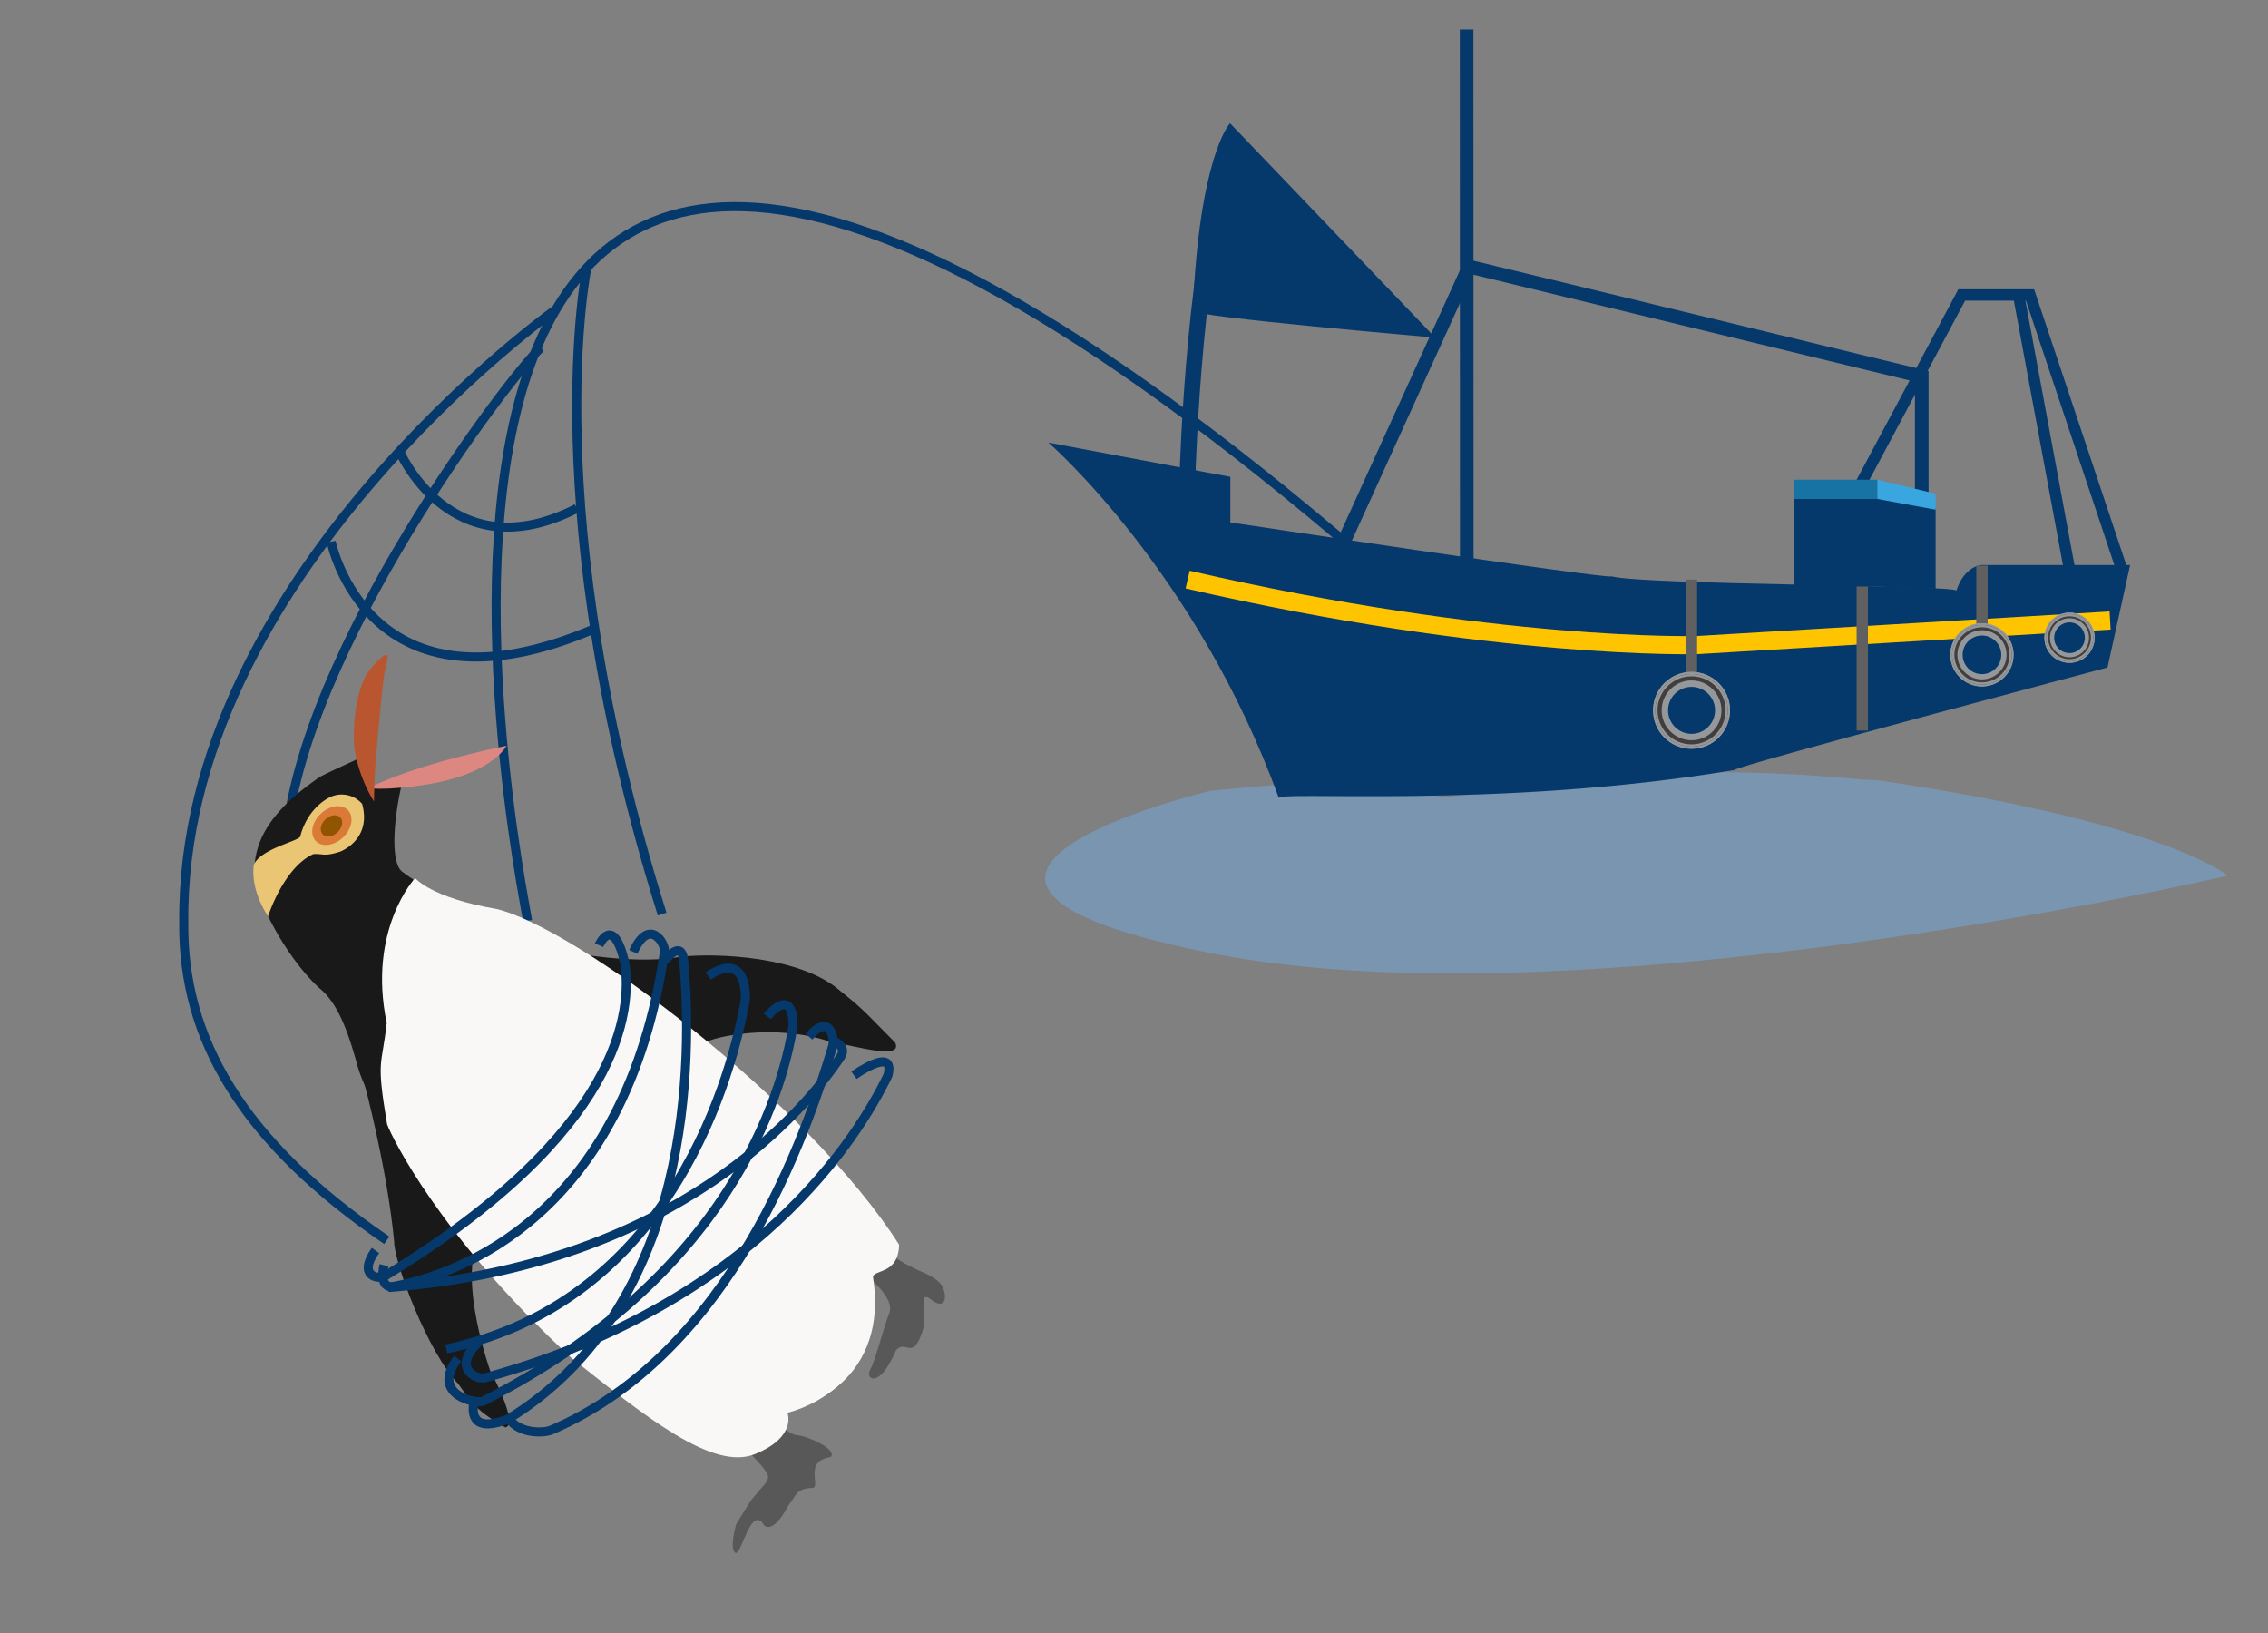 <svg xmlns="http://www.w3.org/2000/svg" xmlns:xlink="http://www.w3.org/1999/xlink" viewBox="584 3518 1000 720"><rect x="584" y="3518" width="1000" height="720" fill="#808080" stroke="none"/><defs><style>.a{clip-path:url(#b);}.b,.l,.n,.o,.p,.q,.y{fill:none;}.b,.l,.p,.q,.r{stroke:#05386b;}.b{stroke-width:4px;}.c{fill:#191919;}.d{fill:#585858;}.e{fill:#faf7f7;}.f{fill:#eac574;}.g{fill:#da7a36;}.h{fill:#915400;}.i{fill:#dd8781;}.j{fill:#b95630;}.k{fill:#7a95b0;}.l,.o{stroke-width:5px;}.m,.r{fill:#05386b;}.n{stroke:#ffc400;stroke-width:8px;}.o{stroke:#606060;}.p{stroke-width:6px;}.q{stroke-width:7px;}.r,.u,.v{stroke-width:1px;}.s{fill:#39a6e0;}.t{fill:#1773a3;}.u,.w{fill:#95989a;}.u,.v{stroke:#95989a;}.v{fill:#423e3e;}.x{stroke:none;}</style><clipPath id="b"><rect x="584" y="3518" width="1000" height="720"/></clipPath></defs><g id="a" class="a"><g transform="translate(584.018 3516.764)"><path class="b" d="M-2200.59,2104.128c-1.3-10.37-124.994-599.015,391.571-139.846" transform="translate(2433.19 -1696.995)"/><path class="b" d="M-2260.063,1906s22.766,54.351,78.5,25.834" transform="translate(2435.898 -1706.461)"/><path class="b" d="M-2290.747,1947.7s16.246,81.162,116.056,38.385" transform="translate(2436.751 -1707.62)"/><path class="b" d="M-2198.576,1859.6c-6.48,3.479-100.352,123.128-112.018,211.273" transform="translate(2437.302 -1705.17)"/><path class="b" d="M-2174.864,1823.24s-22.6,107.589,33.14,285.174" transform="translate(2433.654 -1704.159)"/><g transform="matrix(0.616, -0.788, 0.788, 0.616, 17.982, 471.728)"><path class="c" d="M153.359,15.05S135.751,5.795,133.126,4.831C108.758-2.9,93.364-1.053,82.042,8.234c-8.08,5.932-20.926,34.01-22.336,54.124C59.47,73.14,51.443,85.084,43.095,96.352c-18.013,24.432-27.216,90.955-27.216,90.955S1.5,225.855,0,253.24c-.087,14.182,3.291,53.862,8.586,65.591a117.257,117.257,0,0,1,7.292,20.884s16.642,6.561,23.4,0c-.037-2.789,28.065,30.345,67.488-5.81,3.94-4.7,10.933,4.244,17.2,0,4.382-3.562,4.262,8.133,7.789-28.967-.442-19.873,5.35-85.647,0-105.79,1.648-11.361,11.054-64,6.173-85.74-3.469-14.433-14.1-18.375-15.248-53.69-.924-7.126,17.712-19.02,32.854-25.608,3.259-1.421-11.42-3.12-11.547-8.4-.051-2.569,14.751-9.193,14.751-9.193Z" transform="translate(43.328 13.281)"/><path class="c" d="M82.567,0S59.347,31.119,35.222,53.934C28.131,59.442,6.133,95.241,3.313,114.72.1,125.666-.979,128.6.982,142.922c4.861,4.07,15.643-20.783,15.643-20.783S39.053,86.666,59.519,82.3C62.821,77.244,82.567,0,82.567,0Z" transform="translate(0 116.259)"/><path class="c" d="M10.234,0S25.654,32.01,42.54,46.8c11.65,12.057,32.933,41.937,31.52,64.985-.085,14.184-1.069,16.677-3.024,32.888-3.987,7.744-11.856-12.494-17.717-23.726C44.945,97.837,24.281,80.25,18.6,78.225S2.368,70.319.248,58.6,10.234,0,10.234,0Z" transform="translate(169.443 145.362)"/><path class="d" d="M39.66,0s-1.651,18.907-4,21.614c-1.741,2.011-5.3.852-12.422.82-1.934-.005-13.105,1.328-13.105,1.328S-.232,27.98,0,31.145,19.372,24.152,17.837,32.4c-1.505,2.974.352,6.641,13.232,4.358,5.464.177,7.768-2.135,12.65,3.889,2.789,1.8,6.85-10.618,15.436-2.283,4.591.375,1.135-13.748-1.709-18S59.155,0,59.155,0Z" transform="translate(19.851 341.851)"/><path class="d" d="M34.416,2.787s1.2,21.728-6.76,24.21S7.373,35.072,2.607,35.813s-4.479,8.551,13.7,3.7c6.94.357.344,9.06,14.407,3.826,7.231-2.363,13.238-14.59,12.825-3.826,1.116,6.826,6.371,1.942,7.784-1.674S50.619,27,50.619,27s-5.149-17.939,0-24.21S34.416,2.787,34.416,2.787Z" transform="translate(117.446 334.383)"/><path class="e" d="M124.3.054S93.478-2.611,66.254,29.547C49.292,40.041,51.387,35.117,31.2,57.16,27.868,62.467,6.5,106.505.108,184.355-.207,225.9-.948,264.5,16.57,274.505s23.112,0,23.112,0,35.775,29.573,70.111-6.845c2.728-2.947,7.612,8.3,18.608,0,24.8-70.113,22.508-197.943,7.25-230.993C121.823,11.1,124.3.054,124.3.054Z" transform="translate(42.964 78.615)"/><path class="f" d="M58.934,8.728s-9.385-5.784-22.63,0C33.391,8.6,21.321-1.628,14.076.224,3.887,6.146,0,19.182,0,19.182S21.1,11.316,33.912,18c2.99,3.366,1.77,4.3,8.134,8.655,2.543,1.474,13.743,6.514,22.554-5.347A11.937,11.937,0,0,0,58.934,8.728Z" transform="translate(114.057 18.816)"/><path class="g" d="M8.6,15.187c5.212-.559,9.831-4.4,10.318-8.572S15.572-.491,10.36.068.528,4.466.042,8.641,3.385,15.747,8.6,15.187Z" transform="translate(158.703 24.093) rotate(31)"/><path class="h" d="M4.693,8.29c2.845-.305,5.366-2.4,5.632-4.679S8.5-.268,5.655.037.288,2.438.023,4.716,1.848,8.6,4.693,8.29Z" transform="translate(160.417 29.209) rotate(31)"/><path class="i" d="M63.4,0S56.1,9.36,31.348,9.532C29.924,9.613,11.743,9.325,0,5.7.491,5.695,15.276.541,56.048.012,56.059.022,63.4,0,63.4,0Z" transform="translate(189.482 33.75) rotate(40)"/><path class="j" d="M.123,14.995C-1.5,15.98,13.121,2.557,28.554.97c1.461-.177,14.374-2.6,25.782.956A45.286,45.286,0,0,1,60.916,5.6c2.47,2,6.6,4.718.224,4.271-6.689-.048.7-.853-30.488,1.6C24.647,12.12,13.531,12.679.123,14.995Z" transform="translate(175.761 30.294) rotate(-28)"/></g><path class="b" d="M-2195.6,1842.658s-165.237,117.646-163.691,270.11c-.53,50.8,25.65,96.425,89.511,140.013" transform="translate(2440.294 -1704.699)"/><path class="b" d="M-2067.3,2178.4c9.439-10.763,11.429,1.081,10.5,4.176-11.68,38.97-44.507,135.063-123.935,169.26-3.87,1.667-14.464,1.514-18.713-4.858" transform="translate(2423.938 -1720.142)"/><path class="b" d="M-2109.421,2135.952s16.52-12.635,16.356,10.356c-5.455,30.845-30.994,132.7-131.889,154.053" transform="translate(2421.693 -1704.38)"/><path class="b" d="M-2075.266,2154.856s11.347-14.058,11.4,4.251c-4.891,30.32-28.034,110.2-136.524,165.326-3.155,1.6-23.6-2.808-11.327-18.719" transform="translate(2413.517 -1705.484)"/><path class="b" d="M132.437,9.087s14.354-17.544,14.472-3.878C141.4,34.565,116.7,117.338,10.128,179.886c-4.1,2.406-15.8-.611-6.819-14.645" transform="matrix(0.966, 0.259, -0.259, 0.966, 250.941, 432.237)"/><path class="b" d="M-2053.707,2166.724s6.084,2.5,3.122,6.948c-14.6,21.937-70.991,91.983-199.495,101.816" transform="translate(2421.254 -1706.575)"/><path class="b" d="M118.363,3.917s7.8-13.186,10.283,8.828C129.429,33.99,118.46,86.807,7.021,137.131c-3.289,1.485-12.207-1.454-2.909-11.628" transform="translate(146.155 428.502) rotate(-7)"/><path class="b" d="M138.752,2.773S149.1-4.9,146.94,5.277c-8.6,40.54-39.727,146.278-133.1,170.412-7.5.571-18.117-.227-12.03-12.067" transform="translate(159.403 462.939) rotate(-17)"/><path class="b" d="M-2266.09,2262.438s-2.779,10.687,4.395,9.321c28.075-5.344,101.931-30.531,119.247-147.491.547-3.7-6.653-15.564-13.732,0" transform="translate(2435.397 -1703.354)"/><path class="k" d="M-1394.08,3438.853c-14.595.16-74.25-10.6-167.988,5.146.327.073-13.613,1.639-23,2.266-58.1-6.4-42.914-8.353-102.925-2.728,0,0-164.016,38.968,0,71.562s448.51-34.166,448.51-34.166S-1266.562,3457.54-1394.08,3438.853Z" transform="translate(2221.738 -3093.643)"/><g transform="translate(462.225 14.236)"><path class="l" d="M-1593.854,1790.484l22.778,122.724" transform="translate(2021.633 -1673.425)"/><path class="m" d="M-2048.214,1859.6s65.277,56.49,101.682,156.917c-3.766-3.766,95.405,5.021,200.853-12.554-1.255-1.255,164.449-45.192,164.449-45.192l9.989-45.191h-65.326s-7.532,0-11.3,11.3c0-2.51-138.087-2.51-151.9-6.276-2.511,1.255-168.215-23.8-168.215-23.8v-20.085Z" transform="translate(2048.214 -1677.468)"/><path class="n" d="M-1576.261,1941.816l-182.023,10.818s-89.129,2.457-224.705-28.873" transform="translate(2044.398 -1681.221)"/><path class="o" d="M-1610.99,1917.2v26.362" transform="translate(2022.636 -1680.838)"/><path class="o" d="M-1667.047,1923.76v66.586" transform="translate(2025.915 -1681.221)"/><path class="o" d="M-1747.047,1923.76V1966.5" transform="translate(2030.596 -1681.221)"/><path class="l" d="M-1552.839,1911.09l-40.313-120.606h-30.128l-45.078,84.391" transform="translate(2025.993 -1673.425)"/><path class="p" d="M-1655.086,1877.03v-51.425l-199.587-48.4-56.1,123.252" transform="translate(2040.172 -1672.647)"/><path class="p" d="M-1852.273,1904.55l-.073-238.4" transform="translate(2036.755 -1666.151)"/><path class="q" d="M-1983.025,1865.1s3.139-107.959,20.713-145.619" transform="translate(2044.4 -1669.27)"/><path class="m" d="M-1699.031,1885.331V1924.4l36.451.167,25.995,1.01v-35.453l-26.041-4.8-36.4-.2" transform="translate(2027.787 -1678.961)"/><path class="r" d="M-1874.95,1803.983l-89.129-93.108s-13.108,14.709-15.933,81.555C-1980.012,1794.94-1874.95,1803.983-1874.95,1803.983Z" transform="translate(2044.224 -1668.767)"/><path class="s" d="M-2.041-6.009,23.7.162v7.06L-2.068,2.464Z" transform="translate(367.507 204.515)"/><rect class="t" width="36.718" height="8.473" transform="translate(328.785 198.514)"/><g transform="translate(397.705 261.787)"><g class="u" transform="translate(0 0)"><ellipse class="x" cx="13.931" cy="13.931" rx="13.931" ry="13.931"/><ellipse class="y" cx="13.931" cy="13.931" rx="13.431" ry="13.431"/></g><g class="v" transform="translate(0.774 0.774)"><ellipse class="x" cx="13.157" cy="13.157" rx="13.157" ry="13.157"/><ellipse class="y" cx="13.157" cy="13.157" rx="12.657" ry="12.657"/></g><ellipse class="w" cx="10.835" cy="10.835" rx="10.835" ry="10.835" transform="translate(3.096 3.096)"/><ellipse class="m" cx="8.514" cy="8.514" rx="8.514" ry="8.514" transform="translate(5.418 5.418)"/></g><g transform="translate(439.168 257.116)"><g class="u" transform="translate(0 0)"><ellipse class="x" cx="11.07" cy="11.07" rx="11.07" ry="11.07"/><ellipse class="y" cx="11.07" cy="11.07" rx="10.57" ry="10.57"/></g><g class="v" transform="translate(0.615 0.615)"><ellipse class="x" cx="10.455" cy="10.455" rx="10.455" ry="10.455"/><ellipse class="y" cx="10.455" cy="10.455" rx="9.955" ry="9.955"/></g><ellipse class="w" cx="8.61" cy="8.61" rx="8.61" ry="8.61" transform="translate(2.46 2.46)"/><ellipse class="m" cx="6.765" cy="6.765" rx="6.765" ry="6.765" transform="translate(4.305 4.305)"/></g><g transform="translate(266.646 283.25)"><g class="u" transform="translate(0 0)"><ellipse class="x" cx="16.947" cy="16.947" rx="16.947" ry="16.947"/><ellipse class="y" cx="16.947" cy="16.947" rx="16.447" ry="16.447"/></g><g class="v" transform="translate(0.941 0.941)"><ellipse class="x" cx="16.005" cy="16.005" rx="16.005" ry="16.005"/><ellipse class="y" cx="16.005" cy="16.005" rx="15.505" ry="15.505"/></g><ellipse class="w" cx="13.181" cy="13.181" rx="13.181" ry="13.181" transform="translate(3.766 3.766)"/><ellipse class="m" cx="10.356" cy="10.356" rx="10.356" ry="10.356" transform="translate(6.59 6.59)"/></g></g></g></g></svg>